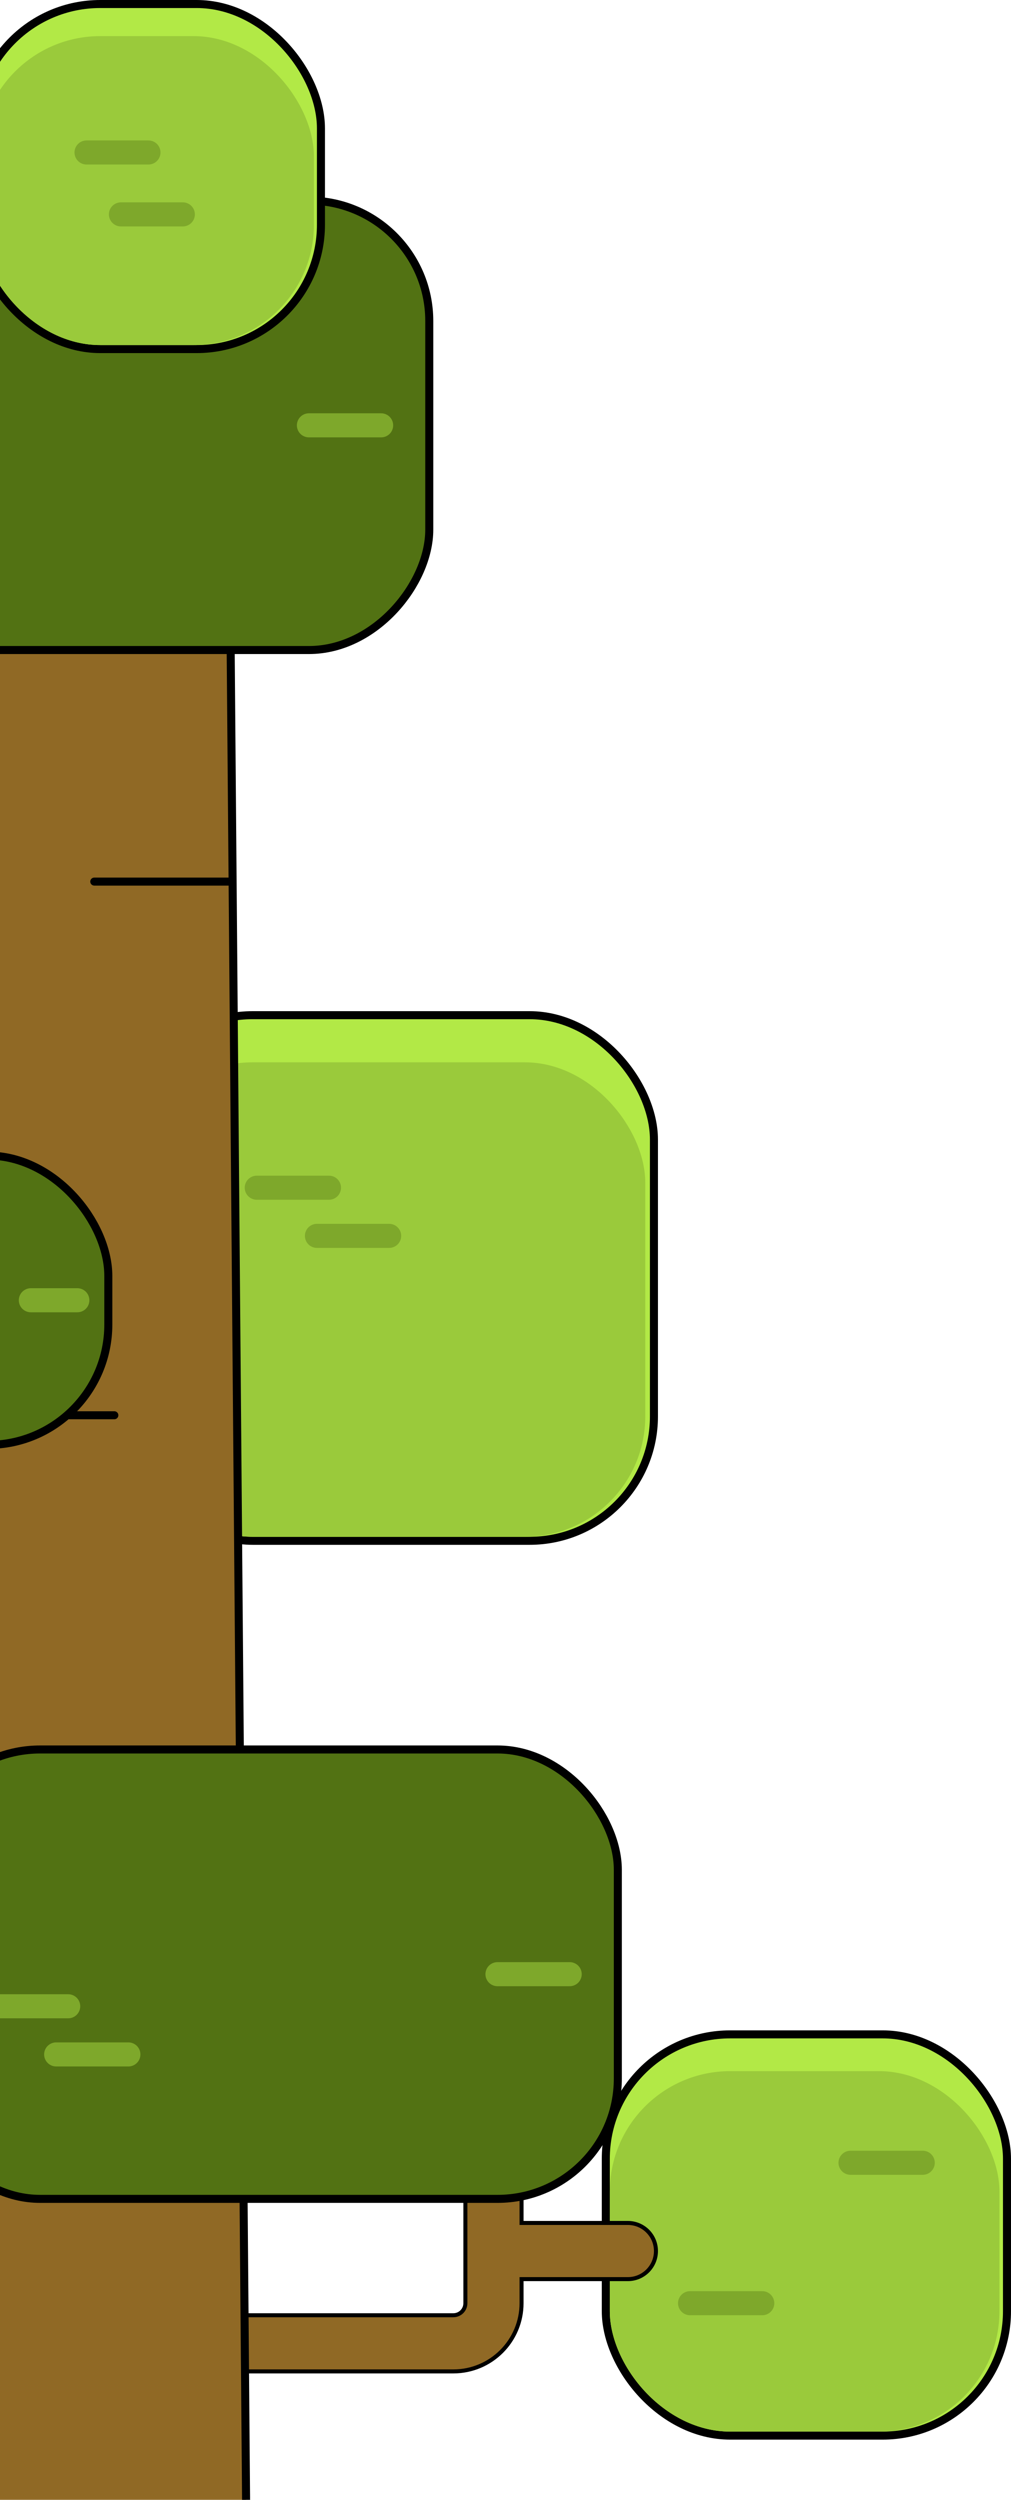 <svg width="252" height="623" viewBox="0 0 252 623" fill="none" xmlns="http://www.w3.org/2000/svg">
<rect x="32" y="253" width="131" height="131" rx="31" fill="#B2E946" stroke="black" stroke-width="2" stroke-linejoin="round"/>
<rect x="33" y="264.75" width="127.838" height="118.25" rx="30" fill="#9ACA3B"/>
<path d="M79 308H97" stroke="#7EA82B" stroke-width="6" stroke-linecap="round"/>
<path d="M64 296H82" stroke="#7EA82B" stroke-width="6" stroke-linecap="round"/>
<rect x="151" y="507" width="100" height="100" rx="31" fill="#B2E946" stroke="black" stroke-width="2" stroke-linejoin="round"/>
<rect x="152" y="516.167" width="97.117" height="89.833" rx="30" fill="#9ACA3B"/>
<path d="M212 539H230" stroke="#7EA82B" stroke-width="6" stroke-linecap="round"/>
<path d="M172 574H190" stroke="#7EA82B" stroke-width="6" stroke-linecap="round"/>
<path fill-rule="evenodd" clip-rule="evenodd" d="M-63.5 163C-59.634 163 -56.5 166.134 -56.5 170V206C-56.5 207.657 -55.157 209 -53.5 209H28C31.866 209 35 212.134 35 216C35 219.866 31.866 223 28 223H-53.5C-62.889 223 -70.5 215.389 -70.5 206V170C-70.5 166.134 -67.366 163 -63.5 163Z" fill="#906925" stroke="black" stroke-linecap="round"/>
<path fill-rule="evenodd" clip-rule="evenodd" d="M123 531C119.134 531 116 534.134 116 538V574C116 575.657 114.657 577 113 577H23C19.134 577 16 580.134 16 584C16 587.866 19.134 591 23 591H113C122.389 591 130 583.389 130 574V568H156.5C160.366 568 163.5 564.866 163.5 561C163.5 557.134 160.366 554 156.5 554H130V538C130 534.134 126.866 531 123 531Z" fill="#906925" stroke="black" stroke-linecap="round"/>
<path d="M-16 942.709C-16 942.709 -7.366 327.367 -8.273 135H57.273L64 942.709H-16Z" fill="#906925"/>
<path d="M2.619 715.379H40.712M23.5 500.209H49.5M34 486.209H49.5M2.619 352.709H28.5M2.619 340.709H15M23.5 219.709H57.273M-8.273 135C-7.366 327.367 -16 942.709 -16 942.709H64L57.273 135H-8.273Z" stroke="black" stroke-width="2" stroke-linecap="round"/>
<rect width="174" height="112" rx="30" transform="matrix(1 0 0 -1 -67 162)" fill="#527213" stroke="black" stroke-width="2" stroke-linejoin="round"/>
<path d="M77 106H95" stroke="#7EA82B" stroke-width="6" stroke-linecap="round"/>
<rect x="-6" y="1" width="86" height="86" rx="31" fill="#B2E946" stroke="black" stroke-width="2" stroke-linejoin="round"/>
<rect x="-5" y="9" width="83.243" height="77" rx="30" fill="#9ACA3B"/>
<path d="M21.571 38H37" stroke="#7EA82B" stroke-width="6" stroke-linecap="round"/>
<path d="M30.143 53.429H45.571" stroke="#7EA82B" stroke-width="6" stroke-linecap="round"/>
<rect x="-85" y="288" width="112" height="72.092" rx="30" fill="#527213" stroke="black" stroke-width="2" stroke-linejoin="round"/>
<path d="M7.69 324.046H19.276" stroke="#7EA82B" stroke-width="6" stroke-linecap="round"/>
<rect x="-20" y="436" width="174" height="112" rx="30" fill="#527213" stroke="black" stroke-width="2" stroke-linejoin="round"/>
<path d="M14 512H32" stroke="#7EA82B" stroke-width="6" stroke-linecap="round"/>
<path d="M-1 500H17" stroke="#7EA82B" stroke-width="6" stroke-linecap="round"/>
<path d="M124 492H142" stroke="#7EA82B" stroke-width="6" stroke-linecap="round"/>
</svg>
